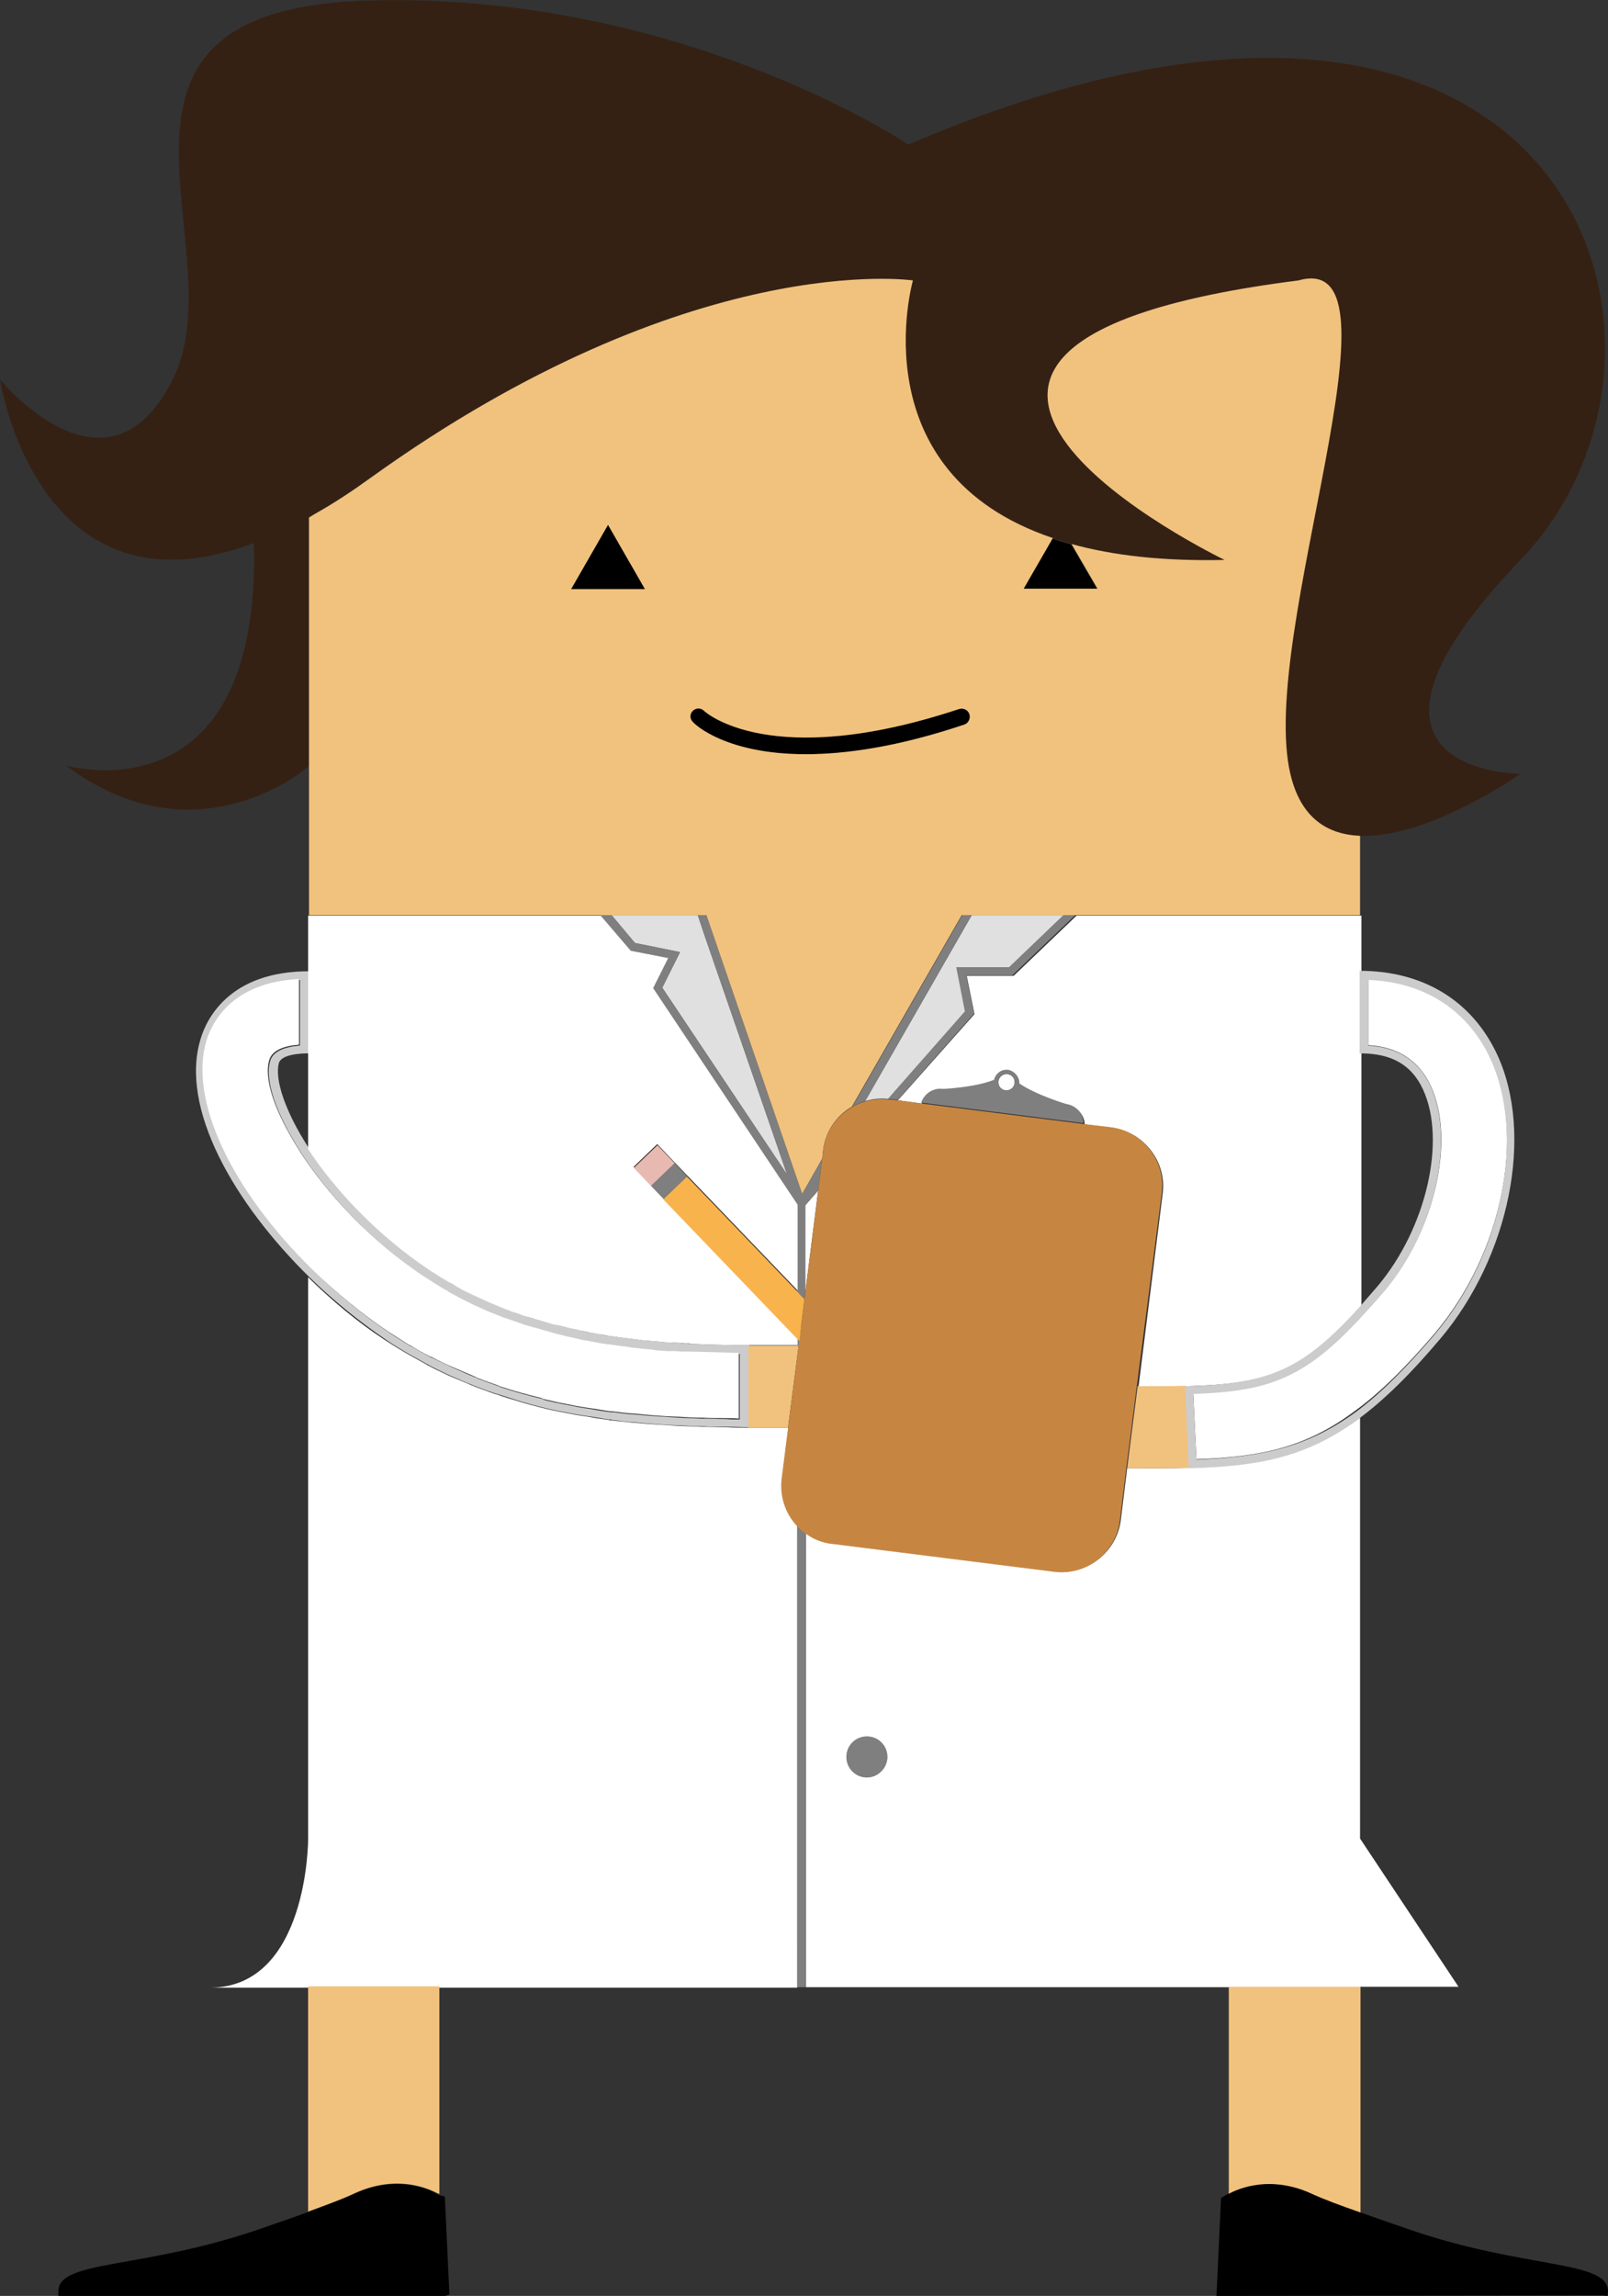 <?xml version="1.0" encoding="utf-8"?>
<!-- Generator: Adobe Illustrator 21.0.2, SVG Export Plug-In . SVG Version: 6.00 Build 0)  -->
<svg version="1.2" baseProfile="tiny" id="scientist"
	 xmlns="http://www.w3.org/2000/svg" xmlns:xlink="http://www.w3.org/1999/xlink" x="0px" y="0px" viewBox="0 0 352.8 503.5"
	 overflow="scroll" xml:space="preserve">
<rect x="0" y="0" width="352.8" height="503.5" fill="#333333" stroke="none"/>
<g>
	<polygon fill="none" points="134.2,200.7 153.1,200.7 153.1,200.7 	"/>
	<polygon fill="none" points="216,193.6 216,193.6 230.3,207.9 230.3,207.9 	"/>
	<path fill="none" d="M164.2,295.1L164.2,295.1L164.2,295.1L164.2,295.1z"/>
	<path fill="none" d="M312.3,238.9c-2.5-5.4-6.9-7.9-13.8-7.9v55.5c1.3-1.4,2.6-2.9,3.9-4.5C313,269.4,317.4,250,312.3,238.9z"/>
	<path fill="#E0E0E0" d="M189.8,241.5c1.6-0.5,3.3-0.7,5.1-0.5l16.9-19.2l-1.9-9.7h11.6l11.9-11.4h-20.2L189.8,241.5z"/>
	
		<ellipse transform="matrix(1 -1.962277e-02 1.962277e-02 1 -4.613 4.378)" fill="#FFFFFF" cx="220.8" cy="237.3" rx="1.8" ry="1.8"/>
	<polygon fill="#FFFFFF" points="176.7,264.3 176.7,283.3 179.5,261.1 	"/>
	<polygon fill="#E0E0E0" points="139.3,206.8 149.2,208.8 145.3,216.6 172.7,257.6 154.5,204.9 153.1,200.7 134.2,200.7 	"/>
	<path fill="#7F7F7F" d="M176.7,336.1c-0.3-0.2-0.6-0.5-0.9-0.7c-0.3-0.3-0.6-0.6-0.9-0.9v68.8V426v9.8h1.8v-32.5L176.7,336.1
		L176.7,336.1z"/>
	<path fill="#7F7F7F" d="M175.4,294.1l-0.4-0.5v1.5c0.1,0,0.2,0,0.3,0L175.4,294.1z"/>
	<path fill="#7F7F7F" d="M233.3,200.7l-11.9,11.4h-11.6l1.9,9.7L194.8,241c0.1,0,0.1,0,0.2,0l2,0.2l16.7-18.9l-1.7-8.4h10.1
		l13.8-13.2l0,0H233.3L233.3,200.7z"/>
	<path fill="#7F7F7F" d="M189.8,241.5l23.4-40.8l0,0H212h-0.9l0,0l-24.1,42c0.5-0.3,0.9-0.5,1.4-0.7
		C188.8,241.8,189.3,241.6,189.8,241.5z"/>
	<polygon fill="#7F7F7F" points="146.5,210.1 143.2,216.7 174.9,264.2 174.9,266.3 174.9,283.2 175.8,284.2 176.5,284.9 
		176.7,283.3 176.7,264.3 179.5,261.1 180.1,256.4 180.4,254.2 176,261.8 155,200.7 155,200.7 154,200.7 153.1,200.7 153.1,200.7 
		154.5,204.9 172.7,257.6 145.3,216.6 149.2,208.8 139.3,206.8 134.2,200.7 134.2,200.7 131.7,200.7 131.7,200.7 138.4,208.5 	"/>
	<path d="M224.5,129.2h16.2l-5.7-9.8c-1.5-0.4-2.8-0.8-4.2-1.3L224.5,129.2z"/>
	<path d="M78,481c-2.7,1.2-6.3,2.6-10.4,4.1c-3.5,1.3-7.4,2.6-11.4,4c-25.4,8.6-43.4,6.5-43.4,13.4v1h84.9l0.9-0.3l-1-21.5l-1.2-0.3
		l-0.4-0.2C95.7,481,88.2,476.4,78,481z"/>
	<path d="M352.8,502.5c0-6.9-18-4.8-43.4-13.5c-3.8-1.3-7.5-2.6-10.9-3.8c-4.3-1.5-8.1-2.9-10.9-4.2c-10-4.5-17.4-0.3-18,0.1
		c0,0,0,0-0.1,0l-1.6,0.9l-1,21.5l84.8-0.1l1,0.1L352.8,502.5z"/>
	<path id="hair" fill="#352114" d="M69.7,112.3c3.6-2.1,7.5-4.6,11.5-7.5c70.3-50.5,119-43.3,119-43.3s-12,42.1,30.7,56.5
		c1.3,0.5,2.7,0.9,4.2,1.3c8.9,2.4,20,3.8,33.6,3.5c0,0-97.4-46.9,16.2-61.3c25.2-7.2-9,77.5-1.8,108.2c2.3,9.8,8.3,13.3,15.3,13.6
		c15.1,0.6,35.2-13.6,35.2-13.6s-45.1,0,0-46.9s10.8-153.3-134.3-91.1c0,0-49.6-33.4-118.1-31.6S52.3,54.4,37.9,83.2S0,83.2,0,83.2
		s8.1,53.8,55.7,35.9c1.6,61.1-41.2,48.8-41.2,48.8c28.9,21.6,53.2,0.2,53.2,0.2v-54.6C68.3,113.1,69,112.7,69.7,112.3z"/>
	<polygon points="133.4,115.1 125.3,129.2 141.6,129.2 	"/>
	<circle fill="#7F7F7F" cx="190.2" cy="385.3" r="4.5"/>
	<path d="M176.7,165.4c8.8,0,20.2-1.6,34.8-6.5c0.9-0.3,1.5-1.3,1.1-2.3c-0.3-0.9-1.3-1.5-2.3-1.1c-41.3,13.8-55.7,0.6-55.9,0.4
		c-0.7-0.7-1.8-0.7-2.5,0s-0.7,1.8,0,2.5C152.4,158.8,159.2,165.4,176.7,165.4z"/>
	<path fill="#CCCCCC" d="M88.8,296.4c0.2,0.1,0.3,0.2,0.5,0.3c1.4,0.8,2.9,1.6,4.3,2.4c0.2,0.1,0.4,0.2,0.7,0.4
		c1.4,0.7,2.8,1.4,4.3,2.1c0.2,0.1,0.5,0.2,0.7,0.3c1.4,0.6,2.9,1.3,4.3,1.8c0.2,0.1,0.4,0.2,0.7,0.3c1.5,0.6,2.9,1.1,4.4,1.6
		c0.1,0,0.3,0.1,0.4,0.1c1.6,0.5,3.1,1,4.7,1.5l0,0c1.6,0.5,3.1,0.9,4.7,1.3c0.1,0,0.3,0.1,0.4,0.1c1.5,0.4,3,0.7,4.5,1
		c0.2,0,0.4,0.1,0.6,0.1c1.5,0.3,3,0.6,4.5,0.8c0.2,0,0.4,0.1,0.7,0.1c1.5,0.2,3,0.5,4.5,0.7c0.2,0,0.4,0,0.6,0.1
		c1.5,0.2,3.1,0.4,4.6,0.5c0.1,0,0.2,0,0.2,0c3.3,0.3,6.5,0.6,9.8,0.7c0.1,0,0.2,0,0.3,0c1.6,0.1,3.2,0.2,4.8,0.2c0.1,0,0.2,0,0.4,0
		c1.6,0.1,3.2,0.1,4.8,0.1c0.1,0,0.2,0,0.3,0c1.6,0,3.3,0.1,4.9,0.1v-18l0,0c-4.2,0-8.3-0.1-12.5-0.3c-0.5,0-1,0-1.5-0.1
		c-0.9,0-1.7-0.1-2.6-0.2c-0.7,0-1.4-0.1-2.2-0.1c-0.8-0.1-1.6-0.1-2.4-0.2c-0.8-0.1-1.5-0.1-2.3-0.2s-1.5-0.2-2.3-0.3
		c-0.8-0.1-1.6-0.2-2.4-0.3c-0.8-0.1-1.5-0.2-2.2-0.3c-0.8-0.1-1.6-0.2-2.4-0.4c-0.7-0.1-1.5-0.3-2.2-0.4c-0.8-0.1-1.6-0.3-2.4-0.5
		c-0.7-0.1-1.4-0.3-2.2-0.5c-0.8-0.2-1.6-0.4-2.4-0.6c-0.7-0.2-1.4-0.4-2.1-0.5c-0.8-0.2-1.6-0.5-2.4-0.7c-0.7-0.2-1.4-0.4-2-0.6
		c-0.8-0.3-1.6-0.5-2.4-0.8c-0.7-0.2-1.3-0.5-2-0.7c-0.8-0.3-1.7-0.7-2.5-1c-0.6-0.3-1.3-0.5-1.9-0.8c-0.9-0.4-1.7-0.8-2.6-1.2
		c-0.6-0.3-1.2-0.5-1.7-0.8c-0.9-0.5-1.9-1-2.8-1.5c-0.5-0.3-1-0.5-1.4-0.8c-1.4-0.8-2.8-1.7-4.2-2.6c-11.7-7.8-20.9-17.8-26.6-26.7
		c0-0.1-0.1-0.1-0.1-0.2c-5.1-7.9-7.5-15-6.5-18.6c0.6-1.9,4.8-2.1,6.6-2.1v-18c-17.4,0-22.5,10.4-23.8,14.9
		c-4.6,15.1,7.3,35.9,23.8,52.1l0,0c5.2,5.1,10.9,9.7,16.6,13.6C85.8,294.6,87.3,295.5,88.8,296.4z M45.5,228.4
		c1.2-3.9,5.5-12.9,20.3-13.5v14.4c-3.7,0.3-5.9,1.4-6.5,3.3c-1.3,4.2,1.2,11.5,6.7,20.1l0.1,0.2c3.9,6,12.6,17.5,27.1,27.2
		c1.4,0.9,2.8,1.8,4.3,2.7c0.3,0.2,0.6,0.3,0.9,0.5c0.2,0.1,0.4,0.2,0.5,0.3l0.1,0.1c0.9,0.5,1.9,1,2.8,1.5c0.4,0.2,0.8,0.4,1.2,0.6
		l0.6,0.3l0.2,0.1c0.8,0.4,1.6,0.8,2.4,1.1c0.5,0.2,1,0.4,1.4,0.6l0.5,0.2c0.8,0.3,1.6,0.7,2.5,1c0.6,0.2,1.2,0.4,1.8,0.6l0.3,0.1
		c0.8,0.3,1.6,0.6,2.5,0.9c0.7,0.2,1.4,0.4,2.1,0.6c0.8,0.2,1.6,0.5,2.5,0.7c0.7,0.2,1.4,0.4,2.1,0.6c0.8,0.2,1.6,0.4,2.4,0.6
		c0.7,0.2,1.5,0.3,2.2,0.5c0.8,0.2,1.6,0.3,2.4,0.5c0.7,0.1,1.5,0.3,2.2,0.4c0.8,0.1,1.6,0.3,2.4,0.4h0.2c0.7,0.1,1.4,0.2,2.1,0.3
		c0.8,0.1,1.6,0.2,2.4,0.3l0.4,0.1c0.6,0.1,1.3,0.1,1.9,0.2c0.6,0.1,1.3,0.1,1.9,0.2h0.4l0.6,0.1c0.6,0.1,1.2,0.1,1.8,0.2
		c0.5,0,1.1,0.1,1.6,0.1h0.6h0.7c0.6,0,1.3,0.1,1.9,0.1c0.3,0,0.6,0,0.9,0h0.6c3.3,0.2,6.9,0.3,10.8,0.3v14.4c-1,0-2,0-3-0.1H159
		c-1.6,0-3.2-0.1-4.7-0.1h-0.2h-0.2c-1.6-0.1-3.2-0.1-4.7-0.2h-0.1H149c-3.4-0.2-6.6-0.4-9.7-0.7h-0.1h-0.1c-1.5-0.1-3-0.3-4.6-0.5
		h-0.2H134c-1.5-0.2-2.9-0.4-4.4-0.7l-0.7-0.1c-1.5-0.2-3-0.5-4.4-0.8l-0.4-0.1h-0.2c-1.6-0.3-3-0.6-4.5-1l-0.2-0.1l-0.2-0.1
		c-1.7-0.4-3.2-0.8-4.6-1.2c-1.5-0.4-3-0.9-4.6-1.4l-0.2-0.1l-0.2-0.1c-1.4-0.5-2.8-1-4.4-1.6l-0.2-0.1l-0.4-0.2
		c-1.4-0.5-2.8-1.2-4.2-1.8l-0.7-0.3c-1.4-0.7-2.8-1.3-4.2-2l-0.4-0.2l-0.3-0.1c-1.5-0.8-2.9-1.6-4.3-2.4l-0.2-0.1l-0.2-0.1
		c-1.6-1-3.1-1.9-4.4-2.8c-5.7-3.8-11.2-8.3-16.4-13.4C50.8,261,41.6,241.3,45.5,228.4z"/>
	<g id="coat-color">
		<path fill="#FFFFFF" d="M94.3,278.6c1.4,0.9,2.8,1.8,4.2,2.6c0.5,0.3,1,0.5,1.4,0.8c0.9,0.5,1.9,1.1,2.8,1.5
			c0.6,0.3,1.2,0.6,1.7,0.8c0.9,0.4,1.7,0.8,2.6,1.2c0.6,0.3,1.3,0.5,1.9,0.8c0.8,0.3,1.6,0.7,2.5,1c0.7,0.3,1.3,0.5,2,0.7
			c0.8,0.3,1.6,0.6,2.4,0.8c0.7,0.2,1.4,0.4,2,0.6c0.8,0.2,1.6,0.5,2.4,0.7c0.7,0.2,1.4,0.4,2.1,0.5c0.8,0.2,1.6,0.4,2.4,0.6
			c0.7,0.2,1.4,0.3,2.2,0.5c0.8,0.2,1.6,0.3,2.4,0.5c0.7,0.1,1.5,0.3,2.2,0.4c0.8,0.1,1.6,0.3,2.4,0.4c0.7,0.1,1.5,0.2,2.2,0.3
			c0.8,0.1,1.6,0.2,2.4,0.3c0.8,0.1,1.5,0.2,2.3,0.3c0.8,0.1,1.5,0.1,2.3,0.2s1.6,0.1,2.4,0.2c0.7,0.1,1.4,0.1,2.2,0.1
			c0.9,0.1,1.7,0.1,2.6,0.2c0.5,0,1,0,1.5,0.1c4.1,0.2,8.3,0.3,12.5,0.3l0,0c1.9,0,3.7,0,5.6,0c1.7,0,3.4,0,5.1,0v-1.5l-29.4-30.7
			l-2.8-2.9l-3.8-4l5.2-5l3.8,4l2.8,2.9L175,283v-16.9v-1.9l-31.7-47.5l3.3-6.6l-8.2-1.6l-6.6-7.7H67.6V252
			C73.4,260.8,82.6,270.8,94.3,278.6z"/>
		<path fill="#FFFFFF" d="M212.1,214l1.7,8.4L197,241.3l5.2,0.7c0.7-2,2.6-3.3,4.8-3c0,0,7-0.3,11.2-2c0.2-1.4,1.5-2.4,2.9-2.2h0.1
			h0.1c1.4,0.2,2.4,1.5,2.3,2.9c3.7,2.6,10.4,4.6,10.4,4.6c2.2,0.3,3.9,2.1,4,4.3l5.9,0.7c7,0.9,12.1,7.4,11.2,14.4l-5.3,42.4
			c3.8,0,7.3,0,10.4-0.1c18-0.5,25.5-3,38.5-17.5V231l0,0v-18l0,0v-12.2h-62.5L222.4,214L212.1,214L212.1,214z"/>
		<path fill="#FFFFFF" d="M298.4,435.7L298.4,435.7c13.5,0,21.6,0,21.6,0l-21.6-32.5l0,0v-92.3c-11.6,8.6-22.4,10.5-37.6,11
			c-4.1,0.1-8.6,0.1-13.5,0.1l-1.4,11.4c-0.9,7-7.4,12.1-14.4,11.2l-48.6-6.1c-2.3-0.3-4.3-1.2-6.1-2.4v67.2v32.5
			c33.1,0,66.6,0,92.9,0l0,0h28.7V435.7z M190.2,389.8c-2.5,0-4.5-2-4.5-4.5s2-4.5,4.5-4.5s4.5,2,4.5,4.5
			C194.7,387.7,192.7,389.8,190.2,389.8z"/>
		<path fill="#FFFFFF" d="M174.9,403.3v-68.8c-2.5-2.7-3.8-6.4-3.3-10.4l1.4-11c-0.4,0-0.9,0-1.3,0c-2.5,0-5,0-7.4,0
			c-1.6,0-3.3,0-4.9-0.1c-0.1,0-0.2,0-0.3,0c-1.6,0-3.2-0.1-4.8-0.1c-0.1,0-0.2,0-0.4,0c-1.6-0.1-3.2-0.1-4.8-0.2
			c-0.1,0-0.2,0-0.3,0c-3.3-0.2-6.5-0.4-9.8-0.7c-0.1,0-0.2,0-0.2,0c-1.5-0.2-3.1-0.3-4.6-0.5c-0.2,0-0.4,0-0.6-0.1
			c-1.5-0.2-3-0.4-4.5-0.7c-0.2,0-0.4-0.1-0.7-0.1c-1.5-0.2-3-0.5-4.5-0.8c-0.2,0-0.4-0.1-0.6-0.1c-1.5-0.3-3-0.6-4.5-1
			c-0.1,0-0.3-0.1-0.4-0.1c-1.6-0.4-3.1-0.8-4.7-1.3l0,0c-1.6-0.5-3.1-0.9-4.7-1.5c-0.1,0-0.3-0.1-0.4-0.1c-1.5-0.5-3-1.1-4.4-1.6
			c-0.2-0.1-0.4-0.2-0.7-0.3c-1.4-0.6-2.9-1.2-4.3-1.8c-0.2-0.1-0.5-0.2-0.7-0.3c-1.4-0.7-2.8-1.3-4.3-2.1c-0.2-0.1-0.4-0.2-0.7-0.4
			c-1.4-0.8-2.9-1.6-4.3-2.4c-0.2-0.1-0.3-0.2-0.5-0.3c-1.5-0.9-3-1.8-4.5-2.8c-5.8-3.8-11.4-8.5-16.6-13.6v123.3l0,0
			c0,0,0,32.5-21.6,32.5c2.8,0,10.5,0,21.6,0l0,0h28.9l0,0c22.6,0,50.3,0,78.4,0v-9.8V403.3z"/>
		<path fill="#FFFFFF" d="M85.3,292.1c1.4,0.9,2.8,1.8,4.4,2.8l0.2,0.1l0.2,0.1c1.3,0.8,2.7,1.6,4.3,2.4l0.3,0.1l0.4,0.2
			c1.3,0.7,2.8,1.4,4.2,2l0.7,0.3c1.4,0.6,2.8,1.2,4.2,1.8l0.4,0.2l0.2,0.1c1.5,0.6,3,1.1,4.4,1.6l0.2,0.1l0.2,0.1
			c1.6,0.5,3.1,1,4.6,1.4c1.4,0.4,3,0.8,4.6,1.2l0.2,0.1l0.2,0.1c1.4,0.3,2.9,0.7,4.5,1h0.2l0.4,0.1c1.4,0.3,2.9,0.6,4.4,0.8
			l0.7,0.1c1.5,0.2,3,0.5,4.4,0.7h0.3h0.2c1.6,0.2,3.1,0.4,4.6,0.5h0.1h0.1c3.1,0.3,6.3,0.6,9.7,0.7h0.1h0.1
			c1.6,0.1,3.2,0.2,4.7,0.2h0.2h0.2c1.6,0.1,3.2,0.1,4.7,0.1h0.3c1,0,2,0,3,0.1v-14.4c-3.9-0.1-7.4-0.2-10.8-0.3h-0.6
			c-0.3,0-0.6,0-0.9,0c-0.7,0-1.3-0.1-1.9-0.1h-0.7h-0.6c-0.5,0-1.1-0.1-1.6-0.1c-0.6,0-1.2-0.1-1.8-0.2l-0.6-0.1h-0.4
			c-0.6-0.1-1.3-0.1-1.9-0.2c-0.6-0.1-1.3-0.1-1.9-0.2l-0.4-0.1c-0.8-0.1-1.6-0.2-2.4-0.3c-0.7-0.1-1.4-0.2-2.1-0.3h-0.2
			c-0.8-0.1-1.6-0.2-2.4-0.4c-0.7-0.1-1.5-0.3-2.2-0.4c-0.8-0.1-1.6-0.3-2.4-0.5c-0.7-0.2-1.5-0.3-2.2-0.5c-0.8-0.2-1.6-0.4-2.4-0.6
			c-0.7-0.2-1.4-0.4-2.1-0.6c-0.8-0.2-1.6-0.5-2.5-0.7c-0.7-0.2-1.4-0.4-2.1-0.6c-0.8-0.3-1.7-0.6-2.5-0.9l-0.3-0.1
			c-0.6-0.2-1.2-0.4-1.8-0.6c-0.8-0.3-1.7-0.7-2.5-1l-0.5-0.2c-0.5-0.2-1-0.4-1.4-0.6c-0.8-0.4-1.6-0.7-2.4-1.1l-0.2-0.1l-0.6-0.3
			c-0.4-0.2-0.8-0.4-1.2-0.6c-0.9-0.5-1.9-1-2.8-1.5l-0.1-0.1c-0.2-0.1-0.4-0.2-0.5-0.3c-0.3-0.2-0.6-0.3-0.9-0.5
			c-1.5-0.9-2.9-1.8-4.3-2.7c-14.5-9.7-23.2-21.2-27.1-27.2l-0.1-0.2c-5.5-8.6-8-15.9-6.7-20.1c0.6-1.9,2.8-3,6.5-3.3v-14.4
			c-14.8,0.7-19.1,9.6-20.3,13.5c-3.9,12.9,5.3,32.6,23.3,50.3C74.1,283.8,79.6,288.3,85.3,292.1z"/>
		<path fill="#FFFFFF" d="M314.8,292.4c14.8-17.5,20.1-43.5,12.2-60.4c-4.9-10.6-14.4-16.7-26.8-17.3v14.5
			c6.6,0.4,11.1,3.4,13.7,8.9c5.5,11.8,0.9,31.9-10.2,45c-1.3,1.5-2.6,3-4,4.5c-13.1,14.5-20.9,17.4-37.9,18l0.7,14.4
			c14.1-0.5,24-2.5,34.8-10.6C302.7,305.5,308.4,299.9,314.8,292.4z"/>
	</g>
	<path fill="#CCCCCC" d="M298.4,231L298.4,231c6.9,0,11.3,2.5,13.8,7.9c5.2,11.2,0.7,30.5-9.9,43.1c-1.4,1.6-2.7,3.1-3.9,4.5
		c-13,14.4-20.4,17-38.5,17.5l0,0l0.8,18l0,0c15.3-0.4,26-2.3,37.6-11c5.5-4.1,11.2-9.7,17.7-17.4c15.2-18,20.6-44.8,12.5-62.3
		c-5.5-11.8-16.2-18.4-30.2-18.4l0,0V231H298.4z M262.5,320.1l-0.7-14.4c17-0.6,24.8-3.5,37.9-18c1.4-1.6,2.7-3.1,4-4.5
		c11.1-13.1,15.6-33.2,10.2-45c-2.6-5.5-7-8.5-13.7-8.9v-14.4c12.4,0.5,21.8,6.6,26.8,17.3c7.8,16.9,2.6,42.9-12.2,60.4
		c-6.4,7.5-12,13.1-17.4,17.1C286.5,317.6,276.6,319.5,262.5,320.1z"/>
	<g id="skin">
		<path fill="#F1C27D" d="M287.6,481c2.8,1.3,6.6,2.7,10.9,4.2v-49.5l0,0h-28.9l0,0v45.4C270.2,480.8,277.6,476.5,287.6,481z"/>
		<path fill="#F1C27D" d="M67.6,435.7L67.6,435.7V485c4.1-1.5,7.7-2.8,10.4-4.1c10.2-4.6,17.7,0,18,0.1l0.4,0.1v-45.5l0,0H67.6
			V435.7z"/>
		<path fill="#F1C27D" d="M153.1,200.7h0.9h1l0,0l21,61.1l4.4-7.7l0.2-1.9c0.5-4.1,3-7.6,6.3-9.5l24.1-42l0,0h0.9h1.2h20.2h2.6h62.5
			v-17.4c-7.1-0.3-13-3.8-15.3-13.6c-7.2-30.7,27-115.4,1.8-108.2c-113.6,14.4-16.2,61.3-16.2,61.3c-13.6,0.3-24.7-1-33.6-3.5
			l5.7,9.8h-16.2L231,118c-42.8-14.4-30.7-56.5-30.7-56.5s-48.7-7.2-119,43.3c-4,2.9-7.8,5.4-11.5,7.5c-0.7,0.4-1.4,0.8-2,1.2v54.6
			v32.6h64.1h2.5L153.1,200.7L153.1,200.7z M152,155.9c0.7-0.7,1.8-0.7,2.5,0c0.2,0.2,14.5,13.3,55.9-0.4c1-0.3,2,0.2,2.3,1.1
			c0.3,0.9-0.2,2-1.1,2.3c-14.6,4.9-26.1,6.5-34.8,6.5c-17.5,0-24.3-6.5-24.7-7C151.3,157.7,151.3,156.6,152,155.9z M125.3,129.2
			l8.1-14.1l8.1,14.1H125.3z"/>
		<path fill="#F1C27D" d="M175.2,295.1c-0.1,0-0.2,0-0.3,0c-1.7,0-3.4,0-5.1,0c-1.9,0-3.8,0-5.6,0l0,0v18c2.5,0,5,0,7.4,0
			c0.4,0,0.9,0,1.3,0l2-15.5L175.2,295.1z"/>
		<path fill="#F1C27D" d="M260,303.9L260,303.9c-3.1,0.1-6.6,0.1-10.4,0.1l-2.3,18c4.9,0,9.4,0,13.5-0.1l0,0L260,303.9z"/>
	</g>
	<path fill="#7F7F7F" d="M233.9,242.1c0,0-6.7-2-10.4-4.6c0.1-1.4-0.9-2.6-2.3-2.9h-0.1H221c-1.4-0.1-2.6,0.9-2.9,2.2
		c-4.2,1.7-11.2,2-11.2,2c-2.1-0.3-4.1,1-4.8,3l35.6,4.5C237.7,244.2,236.1,242.4,233.9,242.1z M220.8,239.1c-1,0-1.8-0.8-1.8-1.8
		s0.8-1.8,1.8-1.8s1.8,0.8,1.8,1.8C222.6,238.3,221.8,239.1,220.8,239.1z"/>
	<path fill="#C68642" d="M254.9,261.6c0.9-7-4.1-13.5-11.2-14.4l-5.9-0.7l-35.6-4.5l-5.2-0.7l-2-0.2c-0.1,0-0.1,0-0.2,0
		c-1.8-0.2-3.5,0-5.1,0.5c-0.5,0.1-0.9,0.3-1.4,0.5s-0.9,0.4-1.4,0.7c-3.4,2-5.8,5.4-6.3,9.5l-0.2,1.9l-0.3,2.3l-0.6,4.7l-2.8,22.2
		l-0.2,1.6l-0.7,5.6l-0.5,3.6l-0.1,1l-0.3,2.5l-2,15.5l-1.4,11c-0.5,3.9,0.8,7.7,3.3,10.4c0.3,0.3,0.6,0.6,0.9,0.9
		c0.3,0.3,0.6,0.5,0.9,0.7c1.7,1.3,3.8,2.2,6.1,2.4l48.6,6.1c7,0.9,13.5-4.1,14.4-11.2l1.4-11.4l2.3-18L254.9,261.6z"/>
	<g id="pencil">
		
			<rect x="139.9" y="252.9" transform="matrix(0.722 -0.692 0.692 0.722 -136.955 170.352)" fill="#E7B9B1" width="7.2" height="5.5"/>
		<polygon fill="#F9B34D" points="175.8,290.5 176.5,284.9 175.8,284.2 174.9,283.2 150.7,258 145.5,263 174.9,293.6 175.4,294.1 		
			"/>
		
			<rect x="143.2" y="257" transform="matrix(0.722 -0.692 0.692 0.722 -138.415 173.597)" fill="#7F7F7F" width="7.2" height="4"/>
	</g>
</g>
</svg>
